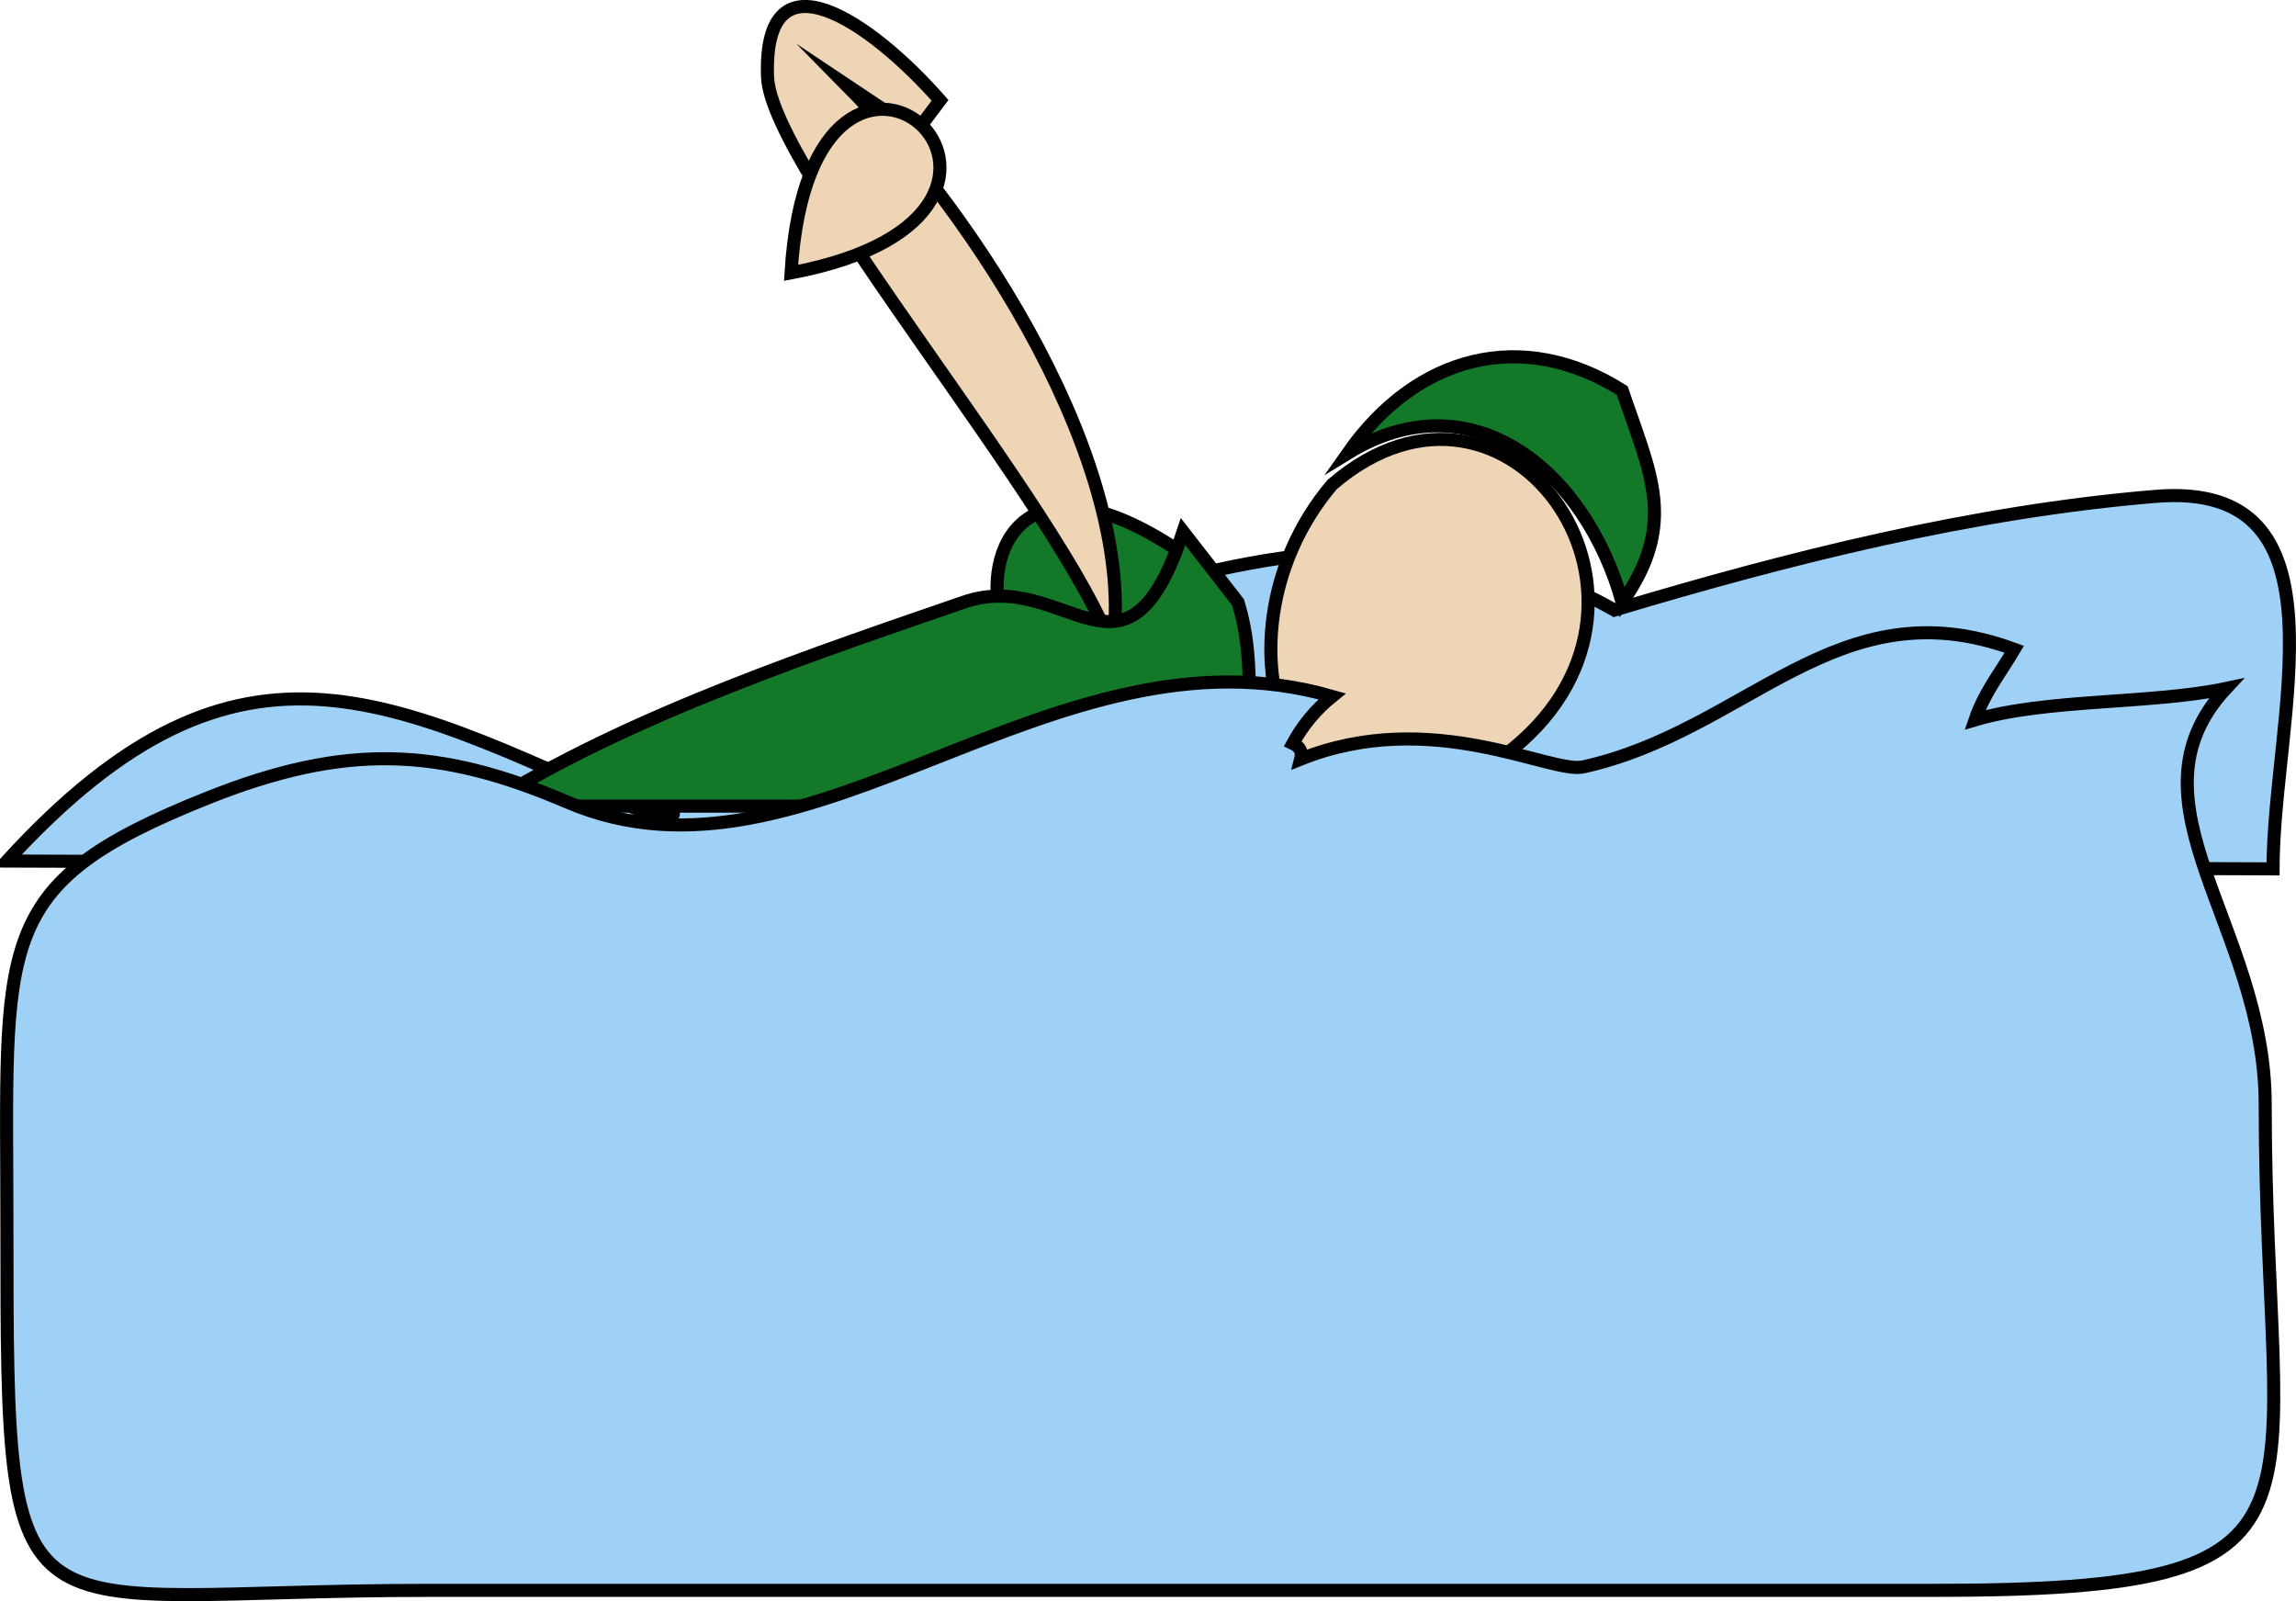 <svg xmlns="http://www.w3.org/2000/svg" xmlns:xlink="http://www.w3.org/1999/xlink" version="1.1" id="Layer_1" x="0px" y="0px" enable-background="new 0 0 822.05 841.89" xml:space="preserve" viewBox="302.68 344.92 219.61 153.13">
<path fill-rule="evenodd" clip-rule="evenodd" fill="#9ED1F5" stroke="#000000" stroke-width="1.25" stroke-linecap="square" stroke-miterlimit="10" d="  M457.093,403.265c-28.219-16.127-66.77,5.973-91.5,19.5c1.707-0.354,1.957-0.104,0.75,0.75c-25.75-11.375-40.367-20.99-63,3.75  c72.25,0.25,144.5,0.5,216.75,0.75c0-14.295,7.773-37.21-11.25-35.625C491.326,393.85,473.892,398.228,457.093,403.265z"/>
<path fill-rule="evenodd" clip-rule="evenodd" fill="#137827" stroke="#000000" stroke-width="1.25" stroke-linecap="square" stroke-miterlimit="10" d="  M418.093,399.515C396.604,433.259,386.585,375.372,418.093,399.515L418.093,399.515z"/>
<path fill-rule="evenodd" clip-rule="evenodd" fill="#EED5B6" stroke="#000000" stroke-width="1.25" stroke-linecap="square" stroke-miterlimit="10" d="  M384.343,363.515C384.293,365.653,384.2,369.681,384.343,363.515L384.343,363.515z M383.593,353.015c2.25,1.5,4.5,3,6.75,4.5  c0.75-1,1.5-2,2.25-3c-6.624-7.538-16.934-14.62-16.5-2.25c0.31,8.836,28.41,41.548,33,54.75  C411.615,389.569,396.151,365.728,383.593,353.015z"/>
<path fill-rule="evenodd" clip-rule="evenodd" fill="#EED5B6" stroke="#000000" stroke-width="1.25" stroke-linecap="square" stroke-miterlimit="10" d="  M378.343,371.015C380.292,338.942,409.391,365.17,378.343,371.015L378.343,371.015z"/>
<path fill-rule="evenodd" clip-rule="evenodd" fill="#EED5B6" stroke="#000000" stroke-width="1.25" stroke-linecap="square" stroke-miterlimit="10" d="  M430.093,391.265c-12.9,15.234-3.196,40.647,16.5,25.875C465.482,402.973,447.146,376.551,430.093,391.265z"/>
<path fill-rule="evenodd" clip-rule="evenodd" fill="#137827" stroke="#000000" stroke-width="1.25" stroke-linecap="square" stroke-miterlimit="10" d="  M457.843,382.265c-9.646-6.069-19.732-3.296-26.25,6c11.896-7.301,22.744,1.688,26.25,14.25  C463.176,394.936,460.531,390.22,457.843,382.265z"/>
<path fill-rule="evenodd" clip-rule="evenodd" fill="#137827" stroke="#000000" stroke-width="1.25" stroke-linecap="square" stroke-miterlimit="10" d="  M421.093,402.515c-1.75-2.25-3.5-4.5-5.25-6.75c-5.524,16.666-11.205,3.35-21,6.75c-12.963,4.5-32.034,10.737-45.75,19.5  c26.5,0,53,0,79.5,0C419.285,416.771,423.821,411.34,421.093,402.515z"/>
<path fill-rule="evenodd" clip-rule="evenodd" fill="#9ED1F5" stroke="#000000" stroke-width="1.25" stroke-linecap="square" stroke-miterlimit="10" d="  M381.343,423.515L381.343,423.515z"/>
<path fill-rule="evenodd" clip-rule="evenodd" fill="#9ED1F5" stroke="#000000" stroke-width="1.25" stroke-linecap="square" stroke-miterlimit="10" d="  M380.593,423.515C381.593,423.515,381.593,423.515,380.593,423.515L380.593,423.515z"/>
<path fill-rule="evenodd" clip-rule="evenodd" fill="#9ED1F5" stroke="#000000" stroke-width="1.25" stroke-linecap="square" stroke-miterlimit="10" d="  M403.843,422.765C405.843,422.765,405.843,422.765,403.843,422.765L403.843,422.765z"/>
<path fill-rule="evenodd" clip-rule="evenodd" fill="#9ED1F5" stroke="#000000" stroke-width="1.25" stroke-linecap="square" stroke-miterlimit="10" d="  M403.843,422.765c-3.864-0.451-6.734-1.493-10.5-0.75C396.843,422.265,400.343,422.515,403.843,422.765z"/>
<path fill-rule="evenodd" clip-rule="evenodd" fill="#9ED1F5" stroke="#000000" stroke-width="1.25" stroke-linecap="square" stroke-miterlimit="10" d="  M405.343,422.765C406.343,422.765,406.343,422.765,405.343,422.765L405.343,422.765z"/>
<path fill-rule="evenodd" clip-rule="evenodd" fill="#9ED1F5" stroke="#000000" stroke-width="1.25" stroke-linecap="square" stroke-miterlimit="10" d="  M395.593,421.265C395.874,421.511,398.237,423.582,395.593,421.265L395.593,421.265z"/>
<path fill-rule="evenodd" clip-rule="evenodd" fill="#9ED1F5" stroke="#000000" stroke-width="1.25" stroke-linecap="square" stroke-miterlimit="10" d="  M515.593,410.765c-7.084,1.501-17.193,0.97-24,3c0.887-2.606,2.292-4.292,3.75-6.75c-16.917-6.245-25.479,7.787-41.25,11.25  c-3.097,0.68-14.464-5.766-27-0.75c0.177-0.677-0.073-1.177-0.75-1.5c0.951-1.745,2.201-3.245,3.75-4.5  c-26.808-7.718-49.933,20.064-73.125,10.125c-12.233-5.243-21.166-5.708-34.5-0.375c-20.821,8.328-19.125,13.601-19.125,41.25  c0,41.241,0.245,34.5,40.244,34.5c48.026,0,96.051,0,144.077,0c40.533,0,31.68-6.994,31.68-46.5  C519.343,433.472,505.457,421.688,515.593,410.765z"/>
</svg>